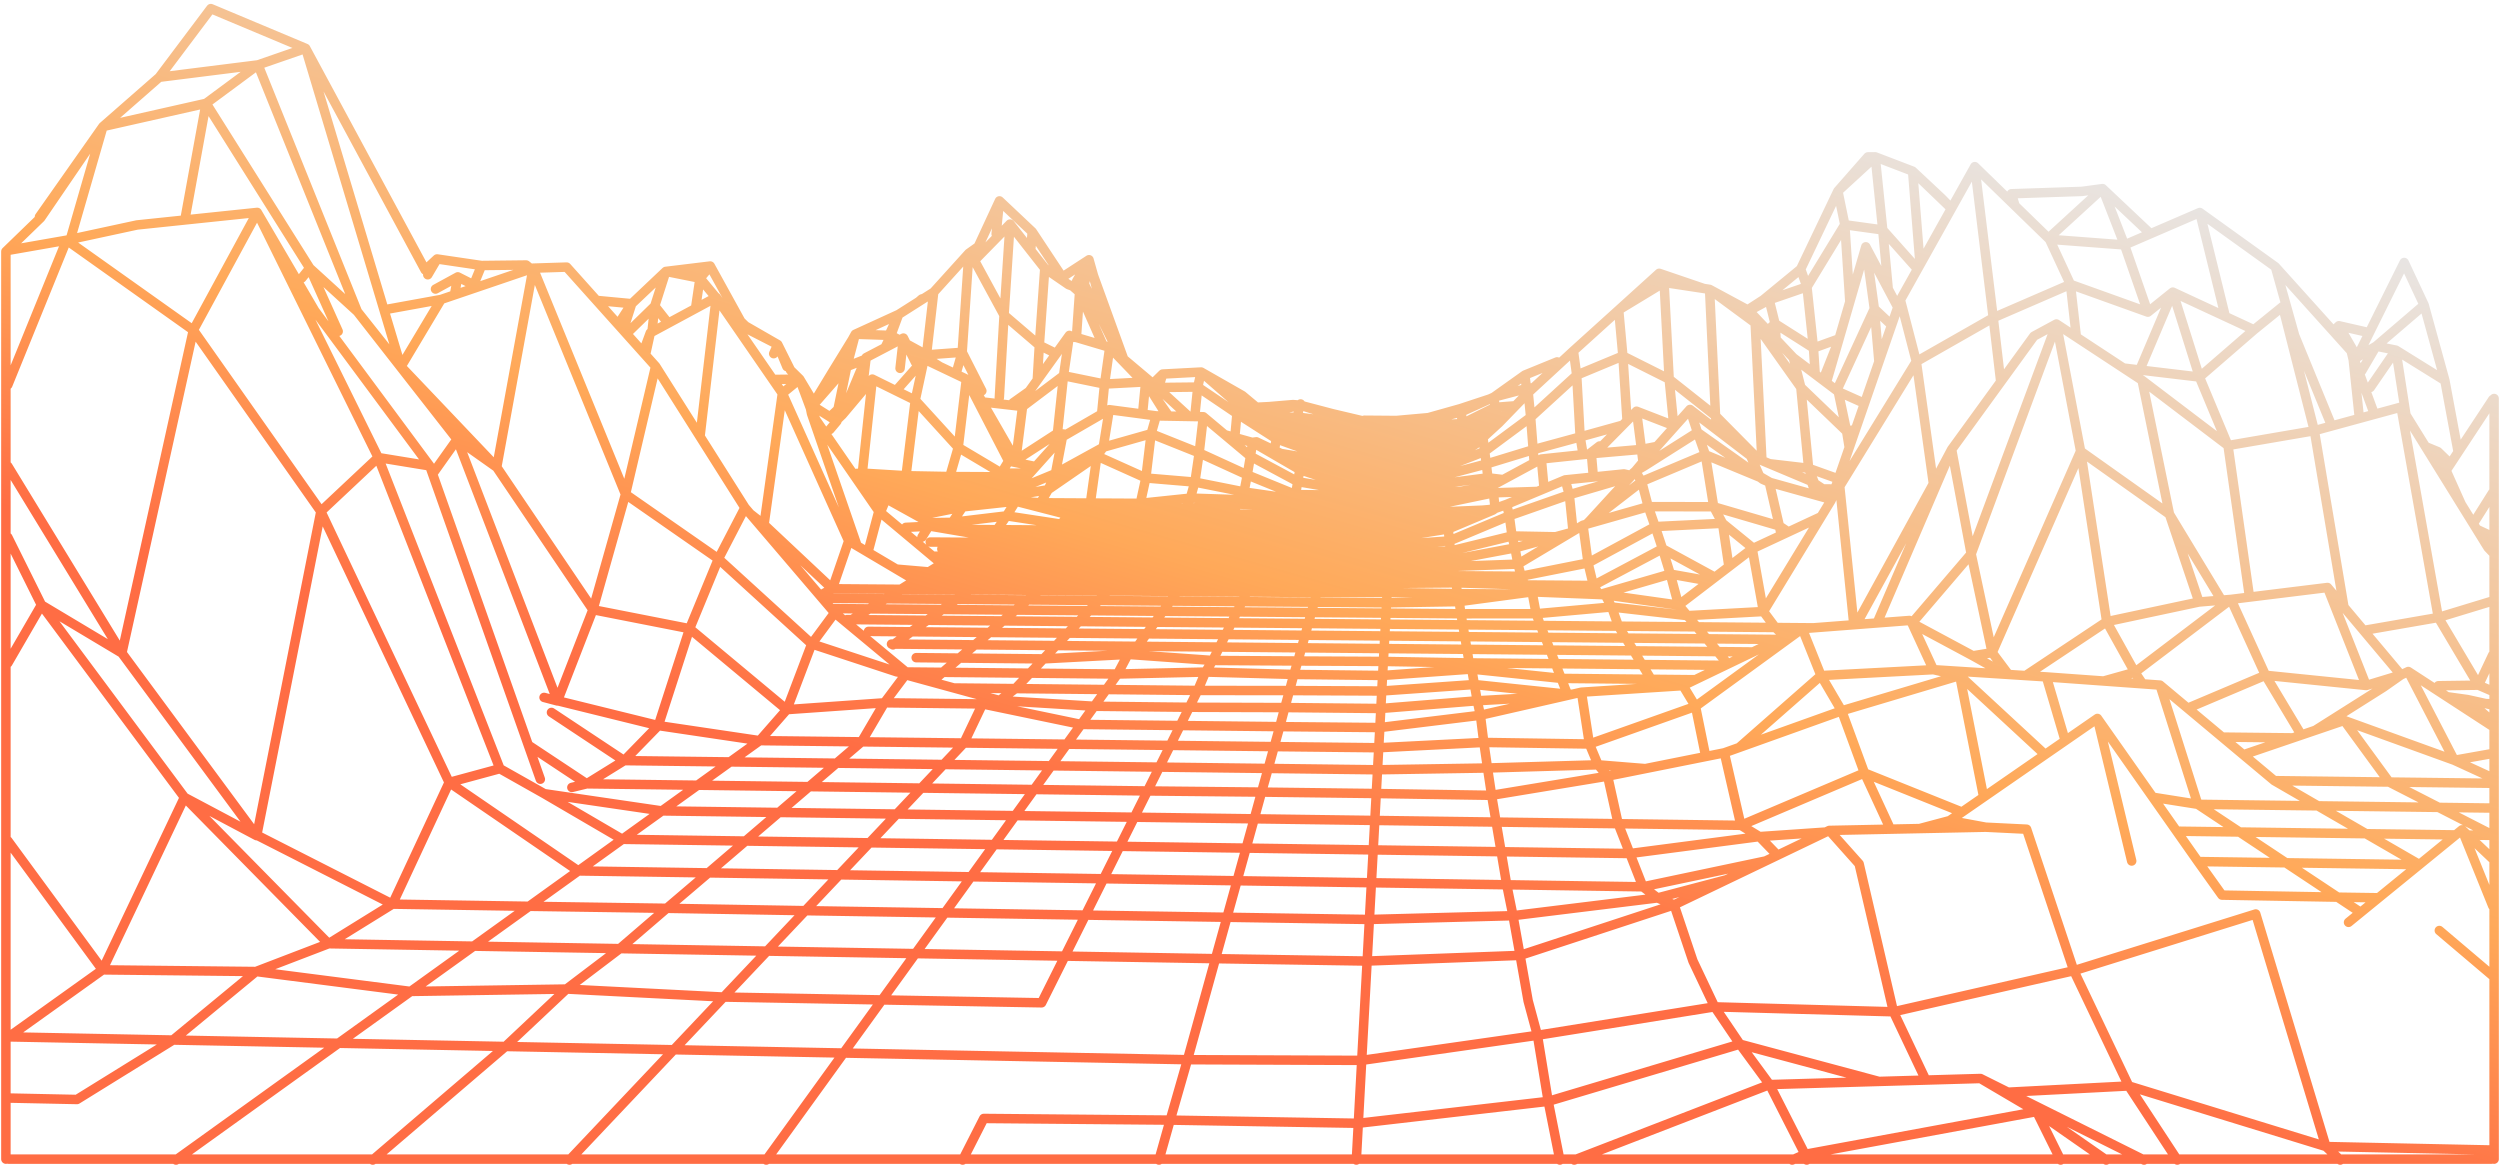 <svg width="264" height="123" viewBox="0 0 264 123" fill="none" xmlns="http://www.w3.org/2000/svg">
<path d="M27.131 88.128L33.882 54.001L39.938 48.313M39.938 48.313L45.386 49.205M39.938 48.313L27.165 22.43L20.416 34.863L12.871 68.965L27.03 88.142L41.443 95.477L55.877 95.705L70.41 95.917M39.938 48.313L52.79 81.171L57.466 83.809L69.896 85.632L73.67 82.92M190.613 121.894L215.072 117.386L217.604 122.498M190.613 121.894L189.254 122.498M190.613 121.894L186.869 114.531M190.613 121.894L190.789 122.498M32.279 5.108L44.901 28.511L46.154 27.346M245.619 121.075L238.208 96.517L218.994 102.508L199.948 106.844L181.068 106.323L162.352 109.328M0.824 115.952L8.131 116.105L18.265 109.829M18.265 109.829L27.032 102.593M18.265 109.829L0.93 109.494M18.265 109.829L125.402 111.904M125.402 111.904L143.797 111.976M125.402 111.904L123.571 118.285L122.384 122.498M125.402 111.904L132.447 86.466M143.797 111.976L162.352 109.328M143.797 111.976L143.229 122.498M143.797 111.976L145.181 86.639M162.352 109.328L161.373 105.701L160.521 100.89L159.772 96.698L159.111 93.432L157.991 86.811M162.352 109.328L163.491 116.303L164.722 122.498M227.333 84.183L221.487 75.867L225.106 90.922M227.333 84.183L232.084 84.936L244.765 85.097M227.333 84.183L232.109 90.979L234.641 94.523L246.858 94.741L251.185 94.805M251.185 94.805L255.475 91.309L255.489 91.296M251.185 94.805L248.005 97.399M193.34 52.871L193.353 52.833L193.398 52.748M193.34 52.871L193.398 52.748M193.34 52.871L186.215 64.577L178.185 65.012M193.398 52.748L193.584 52.349M193.584 52.349L193.61 52.088M193.584 52.349L193.814 52.09L194.275 51.334M193.61 52.088L193.766 51.638M193.61 52.088L193.255 52.086M193.766 51.638L194.134 50.574M193.766 51.638L192.541 51.631M194.134 50.574L190.991 49.45M194.134 50.574L195.281 47.26M195.281 47.26L195.003 45.548M195.281 47.26L195.941 45.351M195.941 45.351L196.894 42.598M195.941 45.351L195.003 45.548M196.894 42.598L198.415 38.2M196.894 42.598L194.119 41.358M198.415 38.2L197.931 32.611L199.755 34.327M198.415 38.2L199.755 34.327M199.755 34.327L200.408 32.441M200.408 32.441L200.676 31.668M200.408 32.441L199.398 30.534M253.546 42.989L254.068 43.829M253.546 42.989L250.742 43.752M253.546 42.989L257.486 65.206M257.486 65.206L261.731 72.355M257.486 65.206L249.592 66.576M257.486 65.206L263.232 63.457M261.731 72.355L263.232 73.006M261.731 72.355L257.488 72.415M261.731 72.355L263.232 69.169M263.234 121.443L245.621 121.075M245.621 121.075L247.13 122.498M245.621 121.075L224.796 114.676L212.037 115.336L209.136 113.89L198.415 114.199M176.786 95.553L160.522 100.889L144.38 101.488L128.359 101.235L112.458 100.967M176.786 95.553L175.038 94.82M176.786 95.553L182.31 92.903M112.458 100.967L109.994 105.895L93.139 105.591M112.458 100.967L114.623 96.635M112.458 100.967L96.674 100.701M93.139 105.591L96.674 100.701M93.139 105.591L76.416 105.29M93.139 105.591L80.917 122.498M198.224 65.784L206.092 47.465M206.092 47.465L211.278 40.324M206.092 47.465L208.155 58.492L210.37 68.919M254.068 43.829L256.993 48.551M254.068 43.829L253.005 36.973M256.993 48.551L258.234 49.615L258.306 49.678M256.993 48.551L259.911 53.261M259.911 53.261L258.306 49.678M259.911 53.261L261.175 55.299M261.175 55.299L261.542 55.891L262.475 57.399L262.74 57.825L263.22 58.326L263.232 58.339M261.175 55.299L263.232 52.031M196.016 65.952L204.168 51.089M204.168 51.089L202.366 38.183L200.677 31.667L202.495 28.414M204.168 51.089L206.093 47.465M202.495 28.414L198.817 24.283M202.495 28.414L205.998 22.143M205.998 22.143L206.054 22.045L206.083 21.992L208.538 17.596M205.998 22.143L205.919 21.847M229.857 87.772L236.492 87.861M236.492 87.861L241.388 91.11M236.492 87.861L232.086 84.936L228.099 72.347M236.492 87.861L259.33 88.166M241.388 91.11L255.476 91.309M241.388 91.11L232.11 90.979M241.388 91.11L249.289 96.353M0.824 40.644L7.035 25.361M7.035 25.361L20.414 34.863L33.88 54.001L47.433 82.624M7.035 25.361L14.468 23.757L19.517 23.229M7.035 25.361L0.824 26.449M19.517 23.229L27.163 22.43L33.236 32.813L45.384 49.205L55.788 78.683M19.517 23.229L21.762 10.908M55.788 78.683L61.957 82.771L65.911 80.323L69.519 76.622M55.788 78.683L57.059 82.285M69.519 76.622L80.221 78.212L90.978 78.337L93.394 74.216L95.615 71.252L100.721 72.649M69.519 76.622L58.859 73.991L48.277 46.39M100.721 72.649L105.561 73.973M100.721 72.649L107.226 72.715M105.561 73.973L115.553 74.582L116.831 72.814M105.561 73.973L103.755 74.337L101.79 78.462L97.289 83.221M105.561 73.973L107.226 72.715M116.831 72.814L118.014 71.178L119.11 69.104L120.13 68.25M116.831 72.814L126.481 72.912M116.831 72.814L107.226 72.715M120.13 68.25L128.772 68.329M120.13 68.25L111.524 68.171M120.13 68.25L122.802 64.554M122.802 64.554L115.007 64.489M122.802 64.554L130.628 64.618M122.802 64.554L124.319 62.456M124.319 62.456L125.011 61.498M124.319 62.456L116.983 62.399M124.319 62.456L131.679 62.513M125.011 61.498L117.886 61.444L116.983 62.399M125.011 61.498L132.16 61.552M125.011 61.498L126.868 58.93M126.868 58.93L133.448 58.976M126.868 58.93L128.926 56.082M126.868 58.93L113.768 58.839M128.926 56.082L130.228 54.282M128.926 56.082L117.077 56.008M128.926 56.082L140.842 56.157M130.228 54.282L130.624 53.23L131.002 52.768L131.365 51.945L131.713 50.15M130.228 54.282L135.779 54.314L136.054 53.431M130.228 54.282L124.693 54.249M131.713 50.15L132.047 48.179L132.275 46.707L132.676 46.655M131.713 50.15L136.808 52.227M131.713 50.15L126.63 47.826L121.56 45.799M132.676 46.655L132.368 46.755M132.676 46.655L135.251 47.882M135.251 47.882L138.685 48.463L142.864 48.841L147.202 49.227L151.107 49.075L151.675 49.028M135.251 47.882L137.476 48.941M137.476 48.941L137.262 49.599L137.041 50.863M137.476 48.941L140.525 50.082L142.343 50.563L147.107 50.801M147.107 50.801L148.623 50.28L151.804 49.495M147.107 50.801L147.129 50.421M147.107 50.801L147.06 51.756L147.035 52.297M151.804 49.495L151.869 49.492L151.939 49.625L152.012 50.307L152.166 51.937M151.804 49.495L151.904 49.558L155.723 48.089L156.782 47.66M151.804 49.495L149.593 49.785L147.161 49.946L142.667 49.568L138.926 49.366M152.166 51.937L152.248 52.23L152.334 53.163L152.423 53.859L152.517 54.224L152.614 54.762L152.77 55.099L152.937 55.856L153.055 57.116L153.18 58.186M152.166 51.937L154.19 51.893L157.501 51.317L162.766 48.472M152.166 51.937L147.035 52.297M153.18 58.186L153.311 59.114M153.18 58.186L146.712 58.293M153.18 58.186L159.668 56.596L164.271 56.684M153.311 59.114L153.45 59.815L153.596 60.799L153.751 61.548M153.311 59.114L146.67 59.067M153.311 59.114L159.974 57.863L164.271 56.684M153.751 61.548L153.915 62.686M153.751 61.548L146.53 61.609M153.751 61.548L160.996 61.77L168.266 61.825M153.915 62.686L154.089 63.532L154.274 64.814M153.915 62.686L146.477 62.569M153.915 62.686L160.064 62.733L161.784 62.504M154.274 64.814L146.363 64.748M154.274 64.814L162.216 64.811M154.274 64.814L154.909 68.568M154.909 68.568L155.151 70.003L155.412 70.655M154.909 68.568L163.693 68.649M154.909 68.568L146.161 68.488M155.412 70.655L164.864 71.639L165.52 73.311M155.412 70.655L155.694 72.284M165.52 73.311L165.828 73.362L166.029 73.316M165.52 73.311L166.029 73.316M165.52 73.311L155.694 72.284M166.029 73.316L166.999 73.095L174.885 72.588M174.885 72.588L177.724 72.405M174.885 72.588L174.36 71.732M177.724 72.405L179.047 74.594L180.125 79.889M177.724 72.405L182.468 70.123M182.468 70.123L185.124 68.845M182.468 70.123L181.368 68.81M185.124 68.845L181.368 68.81M185.124 68.845L188.492 67.224L190.315 66.389L195.767 65.972M195.767 65.972L194.275 51.334M195.767 65.972L201.641 65.522L201.901 65.803L204.166 70.717M204.166 70.717L206.942 71.341L215.963 79.686M204.166 70.717L192.298 71.341L183.658 78.935M204.166 70.717L211.838 71.208L212.096 71.225M186.46 90.913L173.492 93.646M186.46 90.913L182.31 92.903M186.46 90.913L187.701 90.318M173.492 93.646L172.115 90.133M173.492 93.646L175.038 94.82M173.492 93.646L116.542 92.796M116.542 92.796L102.538 92.588L99.783 96.4M116.542 92.796L114.623 96.635M116.542 92.796L118.253 89.373M99.783 96.4L96.674 100.701M99.783 96.4L85.046 96.167L70.41 95.917M99.783 96.4L114.623 96.635M96.674 100.701L81.007 100.437L76.416 105.29M76.416 105.29L59.826 104.443M76.416 105.29L60.14 122.498M59.826 104.443L53.376 110.509L39.364 122.498M59.826 104.443L65.455 100.175L70.41 95.917M59.826 104.443L43.366 104.695L18.587 122.498M229.924 122.498L224.795 114.677L218.995 102.509L214.011 87.564L209.685 87.352M211.278 40.324L210.484 33.559M211.278 40.324L214.78 35.5L217.158 34.213M210.484 33.559L208.537 17.596L212.132 21.091M210.484 33.559L202.364 38.184L194.275 51.334M210.484 33.559L218.635 30.028L226.815 32.963M192.862 40.407L197.028 26.063M226.201 40.156L229.096 54.307L234.588 63.377M234.588 63.377L235.588 63.296M234.588 63.377L232.217 63.571L222.467 65.649L213.914 71.341M186.059 48.633L185.343 34.102M186.059 48.633L186.857 48.968M186.059 48.633L184.859 48.128M185.343 34.102L184.675 32.833L184.644 32.773M185.343 34.102L190.167 40.901M185.343 34.102L181.362 31.169M184.644 32.773L184.691 32.824M184.644 32.773L184.551 32.728L181.362 31.169M241.055 32.37L242.315 35.441M241.055 32.37L244.395 45.483L247.522 64.108M241.055 32.37L238.025 34.826L232.262 39.819M242.315 35.441L246.231 44.983M242.315 35.441L240.278 28.174M217.158 34.213L219.714 47.652M217.158 34.213L208.156 58.492L201.981 65.711M217.158 34.213L226.2 40.156L235.276 47.049L244.394 45.483L250.742 43.752M219.714 47.652L222.466 65.649L225.437 70.995L226.257 72.214M219.714 47.652L229.095 54.306L232.215 63.57M219.714 47.652L210.37 68.919M226.257 72.214L228.097 72.347L234.663 77.837M226.257 72.214L216.099 71.481L212.096 71.225M247.522 64.108L245.786 62.039M247.522 64.108L253.472 71.193M207.186 85.755L196.886 81.621L183.843 87.156L157.991 86.811M157.991 86.811L145.181 86.639M157.991 86.811L157.515 83.987M145.181 86.639L132.447 86.466M145.181 86.639L145.333 83.796M132.447 86.466L133.221 83.646M132.447 86.466L107.204 86.131M107.204 86.131L94.695 85.964M107.204 86.131L109.198 83.373M107.204 86.131L102.536 92.588L88.625 92.381M94.695 85.964L82.258 85.797M94.695 85.964L97.289 83.221M94.695 85.964L88.625 92.381M82.258 85.797L69.895 85.632L65.719 88.632M82.258 85.797L78.731 88.815L65.719 88.632M82.258 85.797L85.446 83.07L97.289 83.221M65.719 88.632L61.074 91.97M65.719 88.632L57.464 83.809L52.788 81.171L47.433 82.624M61.074 91.97L50.016 99.915M61.074 91.97L47.433 82.624M61.074 91.97L88.625 92.381M50.016 99.915L43.364 104.695L27.032 102.593M50.016 99.915L34.692 99.657M50.016 99.915L81.005 100.437L88.625 92.381M27.032 102.593L10.827 102.418M27.032 102.593L34.692 99.657M0.93 109.494L0.824 109.552M0.93 109.494L0.824 109.491M0.93 109.494L10.827 102.418M232.262 39.819L235.277 47.049L237.551 63.054M232.262 39.819L225.959 39.068M232.262 39.819L229.449 30.846L225.959 39.068M42.044 37.713L40.549 32.719M40.549 32.719L32.281 5.108M40.549 32.719L46.58 31.623M32.281 5.108L22.266 0.909M32.281 5.108L27.25 6.85L16.815 8.163L10.871 13.367L4.169 22.894M209.474 84.174L206.944 71.341L194.48 75.063M209.474 84.174L205.894 86.65M209.474 84.174L218.087 78.219M21.763 10.908L27.249 6.85L37.737 32.903M21.763 10.908L10.87 13.367M21.763 10.908L32.714 28.32L37.737 32.903M10.87 13.367L4.293 23.001L0.623 26.557V122.403M10.87 13.367L7.484 25.082M235.588 63.296L237.551 63.054M235.588 63.296L225.438 70.995L222.143 71.917M174.36 71.732L164.866 71.639L164.258 70.089M174.36 71.732L179.028 71.778M174.36 71.732L173.403 70.175M4.377 63.885L12.869 68.964L0.824 49.231M4.377 63.885L0.824 70.018M4.377 63.885L0.824 56.732M4.377 63.885L19.479 84.2M245.786 62.039L237.551 63.054M245.786 62.039L249.875 72.389M232.297 22.439L234.995 33.421M232.297 22.439L240.276 28.173L246.393 34.967M232.297 22.439L227.086 24.686M234.995 33.421L229.447 30.847L226.815 32.963M234.995 33.421L238.023 34.827L241.053 32.37M259.173 80.286L263.233 79.564M259.173 80.286L263.233 82.152M259.173 80.286L247.546 76.079L244.504 77.115M259.173 80.286L254.319 70.911L253.541 71.276L249.872 72.389L239.239 71.306M78.668 53.611L75.864 59.013L72.825 66.389M78.668 53.611L73.923 46.105M78.668 53.611L80.568 55.836M72.825 66.389L69.52 76.622M72.825 66.389L62.615 64.383L52.455 49.344M72.825 66.389L83.086 74.939M239.239 71.306L231.015 74.787M239.239 71.306L235.587 63.296M239.239 71.306L243.024 77.619M58.236 75.233L65.912 80.322L77.096 80.458M77.096 80.458L88.34 80.594M77.096 80.458L73.67 82.92M77.096 80.458L80.223 78.212L83.086 74.939M88.34 80.594L90.979 78.337L112.658 78.588M88.34 80.594L85.447 83.07L73.67 82.92M88.34 80.594L111.009 80.87L112.658 78.588M112.658 78.588L114.167 76.5M112.658 78.588L134.56 78.842M114.167 76.5L103.757 74.337L93.396 74.215L83.086 74.939M114.167 76.5L115.555 74.582L125.594 74.688L135.681 74.719L145.816 74.817L156 74.001L165.315 73.48M114.167 76.5L135.144 76.733M135.144 76.733L145.711 76.83M135.144 76.733L134.56 78.842M135.144 76.733L135.68 74.719L136.174 72.924M145.711 76.83L156.329 75.531M145.711 76.83L145.333 83.796M145.711 76.83L145.912 72.971M156.329 75.531L165.315 73.48M156.329 75.531L155.998 74.001L155.694 72.284M156.329 75.531L156.689 78.401M165.315 73.48L165.83 73.362M58.89 73.97L62.613 64.383L66.055 52.192M66.055 52.192L69.232 38.685M66.055 52.192L75.863 59.013L85.716 67.997L94.693 70.948L95.641 71.105L96.092 71.312M66.055 52.192L56.294 28.317M222.415 122.498L215.074 117.386L209.137 113.89M27.108 88.247L19.481 84.2M225.959 39.068L224.231 38.862M181.101 60.963L175.564 57.945L168.269 61.824M16.814 8.163L22.265 0.909M193.958 41.236L194.119 41.358M193.958 41.236L197.932 32.611L197.026 26.063L199.398 30.534M193.958 41.236L192.504 40.139M201.97 18.072L202.759 27.938M201.97 18.072L205.032 20.938M201.97 18.072L204.919 20.903M201.97 18.072L198.023 16.561M169.508 62.808L177.258 63.903L180.576 61.365M180.576 61.365L176.385 60.62L168.927 62.785M180.576 61.365L182.572 59.837M79.212 54.248L80.682 55.401L87.892 62.173L95.128 62.229M95.128 62.229L93.509 63.232L86.836 63.178M95.128 62.229L116.983 62.399M95.128 62.229L98.094 60.392M116.983 62.399L115.007 64.489M131.679 62.513L139.066 62.57M131.679 62.513L132.16 61.552M131.679 62.513L130.628 64.618M139.066 62.57L146.477 62.569M139.066 62.57L138.783 63.594M139.066 62.57L139.333 61.606M146.477 62.569L146.422 63.656L146.363 64.748M146.477 62.569L146.53 61.609M161.784 62.504L168.856 62.782M161.784 62.504L162.216 64.811M168.856 62.782L168.266 61.825M168.856 62.782L168.925 62.786L169.506 62.809L170.186 64.096M114.997 27.428L115.472 29.114M114.997 27.428L114.506 30.03L114.001 30.862L113.668 35.637M114.997 27.428L115.748 30.242M115.472 29.114L115.748 30.242M115.472 29.114L118.663 37.926L121.825 40.588L121.939 40.681L122.195 40.92L125.533 43.979M182.572 59.837L185.036 57.953M182.572 59.837L181.898 55.261M185.036 57.953L185.146 57.902M185.036 57.953L186.216 64.576L187.476 66.265M185.146 57.902L188.102 56.523M185.146 57.902L181.898 55.261M188.102 56.523L188.844 56.176M188.102 56.523L187.901 55.541M188.844 56.176L187.901 55.541M188.844 56.176L192.314 54.558M234.663 77.837L242.139 77.919M234.663 77.837L236.895 79.705L242.139 77.919M242.139 77.919L243.024 77.619M181.29 45.4L181.23 45.355L178.461 43.238L179.252 45.654L180.086 48.02M181.29 45.4L184.859 48.128M181.29 45.4L181.161 43.915M184.859 48.128L185.868 50.413M186.857 48.968L190.991 49.45M186.857 48.968L191.276 50.826M191.276 50.826L191.801 52.302M191.276 50.826L193.533 52.314M182.31 92.903L175.038 94.82M175.038 94.82L159.774 96.697L144.617 97.096L114.623 96.635M243.024 77.619L244.502 77.115L251.687 72.574L253.54 71.276L254.317 70.911L263.232 76.713M263.234 95.661L259.988 87.63L263.234 90.701M216.315 25.157L221.785 20.148L222.035 19.918M192.821 87.862L185.794 88.345M192.821 87.862L187.701 90.318M192.821 87.862L193.173 87.693M185.794 88.345L172.115 90.133M185.794 88.345L183.845 87.156L182.089 79.496M185.794 88.345L187.701 90.318M172.115 90.133L170.88 86.983L169.767 81.963L168.76 80.763M172.115 90.133L118.253 89.373M118.253 89.373L78.732 88.815L74.806 92.174L70.41 95.917M118.253 89.373L122.435 81.008L145.472 81.288L157.084 81.1L168.76 80.763M247.547 76.079L252.295 82.584M252.295 82.584L263.234 82.716M252.295 82.584L240.163 82.436L236.897 79.705M252.295 82.584L257.522 85.26L263.234 85.333M106.029 33.27L106.659 23.664L108.842 26.446M106.029 33.27L105.53 41.987M106.029 33.27L102.897 27.503L102.31 26.748M106.029 33.27L109.753 36.459L111.544 37.343M257.593 98.262L263.233 103.045M185.868 50.413L186.158 50.627L186.832 50.916L186.985 50.959M185.868 50.413L186.826 50.891M185.868 50.413L180.086 48.02M176.886 44.998L176.75 44.945M176.75 44.945L172.816 43.423M176.75 44.945L176.264 40.042M172.816 43.423L173.337 47.454L173.501 48.785M172.816 43.423L168.414 47.884L168.045 47.916L167.177 48.007M167.177 48.007L162.766 48.472M167.177 48.007L166.864 46.139L166.501 39.616M162.766 48.472L163.056 51.606M147.035 52.297L141.915 52.282M147.035 52.297L147.009 52.794M141.915 52.282L136.808 52.227M141.915 52.282L141.782 52.762M141.915 52.282L142.045 51.71M136.808 52.227L136.568 52.694M136.808 52.227L137.041 50.863M121.56 45.799L116.501 47.233L115.836 48.153L115.142 53.122M121.56 45.799L122.098 43.917M121.56 45.799L121.001 50.474M115.142 53.122L120.417 53.151L121.001 50.474M115.142 53.122L109.883 53.092M115.142 53.122L113.662 54.185M113.662 54.185L112.871 54.378L112.044 55.348L106.296 54.472L105.292 55.934M113.662 54.185L112.088 54.176M113.662 54.185L124.693 54.249M105.292 55.934L100.221 55.902M105.292 55.934L98.094 60.392M105.292 55.934L117.077 56.008M98.094 60.392L94.647 60.095M98.094 60.392L104.954 60.442L107.248 58.794L113.768 58.839M203.368 114.056L199.949 106.844L196.323 91.223L193.173 87.693M193.173 87.693L202.714 87.496M42.581 38.315L46.58 31.623M46.58 31.623L47.984 31.145M47.984 31.145L48.345 29.236M47.984 31.145L56.075 28.393M56.075 28.393L56.296 28.318M56.075 28.393L55.561 27.984L50.852 28.039L46.154 27.346M56.296 28.318L59.841 28.206L65.277 34.271M56.296 28.318L52.455 49.344M65.277 34.271L65.814 34.87M65.277 34.271L66.71 32.069M65.814 34.87L66.149 35.244M65.814 34.87L66.71 32.069M66.149 35.244L69.14 32.327M66.149 35.244L67.913 37.212M67.913 37.212L68.161 37.488M67.913 37.212L68.672 35.153M68.161 37.488L69.234 38.685L73.923 46.105M68.161 37.488L68.673 35.153L70.564 34.133M73.923 46.105L75.628 31.445L75.634 31.399M80.568 55.836L80.684 55.401L82.618 41.531M80.568 55.836L86.587 62.885M86.587 62.885L87.894 62.173L89.625 57.12M86.587 62.885L88.145 64.71M88.145 64.71L85.718 67.997L83.086 74.939M88.145 64.71L95.667 70.959L99.559 70.997M99.559 70.997L101.317 69.493M99.559 70.997L98.793 71.653M99.559 70.997L118.015 71.178L127.303 70.968L136.632 71.221M101.317 69.493L110.196 69.577L119.111 69.104L128.065 69.746L137.056 69.801M101.317 69.493L96.75 69.449M101.317 69.493L104.478 66.789M104.478 66.789L105.904 65.568M104.478 66.789L96.224 66.715M104.478 66.789L137.817 67.082M105.904 65.568L97.915 65.5M105.904 65.568L107.239 64.425M105.904 65.568L138.161 65.844M138.161 65.844L137.817 67.082M138.161 65.844L138.481 64.683M138.161 65.844L162.677 66.053M162.677 66.053L170.911 66.124M162.677 66.053L162.216 64.811M162.677 66.053L163.168 67.306M170.911 66.124L170.186 64.096M170.911 66.124L171.685 67.382M170.911 66.124L187.476 66.265M187.476 66.265L191.492 66.299M187.476 66.265L188.493 67.224M155.694 72.284L145.912 72.971M145.912 72.971L136.174 72.924M145.912 72.971L146.001 71.33L146.161 68.488M136.174 72.924L126.481 72.912M136.174 72.924L136.632 71.221M126.481 72.912L127.302 70.969L128.063 69.746L128.772 68.329M126.481 72.912L122.433 81.008L111.008 80.87L109.198 83.373M107.226 72.715L111.524 68.171M195.342 31.861L194.812 23.73M194.812 23.73L194.082 20.178M194.812 23.73L198.817 24.283M194.812 23.73L190.815 30.29M194.082 20.178L197.253 16.568M194.082 20.178L196.705 17.77M194.082 20.178L190.148 28.423M97.587 37.914L96.649 42.266L95.676 50.235M97.587 37.914L94.619 41.265M97.587 37.914L100.942 39.512M95.676 50.235L100.302 50.322M95.676 50.235L91.06 49.957M102.798 27.604L102.31 26.748M102.31 26.748L98.599 30.852M88.375 44.479L87.636 45.358M255.988 32.213L250.919 36.555M255.988 32.213L258.18 40.186M255.988 32.213L253.882 27.718L248.916 37.724L248.719 37.902M250.919 36.555L249.382 39.18M250.919 36.555L253.005 36.973M250.919 36.555L248.913 37.724L248.216 36.52L247.847 35.884L246.987 34.398M199.398 30.534L198.817 24.283M35.712 34.991L32.712 28.319L31.876 29.355M249.154 44.186L248.499 37.968L248.284 37.067M216.101 71.481L218.087 78.219M218.087 78.219L221.489 75.867M253.005 36.973L258.179 40.186L259.584 47.736M253.005 36.973L250.291 40.922M90.321 35.294L90.009 35.859M90.321 35.294L94.893 33.203L97.032 31.845M90.321 35.294L89.419 38.717M90.321 35.294L93.879 35.412M90.009 35.859L88.348 39.142L87.355 41.077M90.009 35.859L87.879 39.327L85.939 42.53L84.444 40.035L81.611 40.071M87.355 41.077L89.419 38.717M87.355 41.077L85.998 42.628M171.813 44.368L171.377 37.592L170.934 32.732M170.934 32.732L173.589 31.123M170.934 32.732L175.209 28.86M170.934 32.732L166.152 37.056M179.915 30.463L175.727 29.827M179.915 30.463L180.53 30.557M179.915 30.463L175.209 28.86M175.727 29.827L173.589 31.123M175.727 29.827L176.264 40.042M175.727 29.827L175.209 28.86M173.589 31.123L175.21 28.86M226.815 32.963L224.349 25.867M224.349 25.867L222.033 19.918M224.349 25.867L227.086 24.686M224.349 25.867L216.43 25.271L212.791 21.733M222.033 19.918L227.086 24.686M222.033 19.918L219.854 20.212L212.409 20.461M95.402 35.699L94.987 35.916M95.402 35.699L95.046 38.897M95.402 35.699L95.708 36.31M94.987 35.916L93.464 36.713M94.987 35.916L94.076 35.418M93.464 36.713L91.462 37.761L91.389 37.936L89.019 43.619M93.464 36.713L94.076 35.418M98.599 30.852L97.858 37.293M98.599 30.852L97.573 31.502M199.457 87.178L196.888 81.621L194.48 75.063M194.48 75.063L192.3 71.341L190.317 66.389L179.049 74.594L167.84 78.568L156.689 78.401M194.48 75.063L183.658 78.935M116.486 36.474L114.003 30.862L113.269 30.22M116.486 36.474L117.186 36.682M116.486 36.474L113.669 35.638L112.828 35.557L111.544 37.343M113.269 30.22L112.841 30.064L110.329 28.338M113.269 30.22L113.497 30.05L114.508 30.029L118.136 37.312L118.377 37.683M117.077 56.008L117.808 55.383M117.077 56.008L116.311 56.664M140.842 56.157L146.825 56.109M140.842 56.157L140.659 56.82M140.842 56.157L141.018 55.526L141.185 54.923M146.825 56.109L146.789 56.848L146.712 58.293M146.825 56.109L146.859 55.551L146.892 54.957L146.953 53.828L146.981 53.281L147.009 52.794M146.825 56.109L152.672 55.116M240.161 82.436L244.765 85.097M244.765 85.097L257.521 85.26L263.233 88.185M244.765 85.097L255.489 91.296M255.489 91.296L259.986 87.63M156.689 78.401L157.082 81.1L157.515 83.987M156.689 78.401L145.596 78.961L134.56 78.842M157.515 83.987L145.333 83.796M157.515 83.987L169.765 81.963L180.125 79.889M167.002 73.095L167.841 78.568L168.76 80.763M168.76 80.763L173.746 81.166M198.817 24.283L198.023 16.561M198.023 16.561L197.253 16.568M198.023 16.561L196.705 17.77M156.557 53.871L152.471 54.042L146.954 53.828L141.497 53.797M141.497 53.797L136.054 53.431M141.497 53.797L141.642 53.223L141.782 52.762M141.497 53.797L141.185 54.923M136.054 53.431L130.625 53.23L125.209 53.703M136.054 53.431L136.316 52.846L136.568 52.694M125.209 53.703L124.693 54.249M125.209 53.703L119.808 53.672M124.693 54.249L124.153 54.821M124.153 54.821L123.587 55.419L117.808 55.383M124.153 54.821L118.506 54.787M124.153 54.821L135.493 54.888M117.808 55.383L118.506 54.787M117.808 55.383L112.045 55.348L110.268 56.625M116.311 56.664L115.506 57.353L109.312 57.312M116.311 56.664L110.268 56.625M116.311 56.664L122.373 56.703M109.312 57.312L110.268 56.625M109.312 57.312L108.307 58.034M109.312 57.312L98.232 57.239M154.191 51.893L152.249 52.23L147.009 52.794M147.009 52.794L141.782 52.762M141.782 52.762L136.568 52.694M136.568 52.694L131.366 51.944L126.177 50.909L121.001 50.474M121.001 50.474L115.837 48.153L110.686 51.707M110.686 51.707L109.883 53.092M110.686 51.707L111.456 50.007M110.686 51.707L105.547 52.567M109.883 53.092L109.451 53.359M109.883 53.092L104.635 52.724M104.635 52.724L99.401 53.033L94.552 53.006M104.635 52.724L103.786 53.302M104.635 52.724L105.547 52.567M201.642 65.522L201.902 65.803L208.332 69.252L211.839 71.209M91.624 52.012L96.387 52.037M96.387 52.037L101.398 52.064M96.387 52.037L94.343 52.932M96.387 52.037L98.422 51.146M101.398 52.064L106.421 52.091M101.398 52.064L102.338 51.609M101.398 52.064L100.421 52.539M106.421 52.091L107.182 51.721M106.421 52.091L105.547 52.567M107.182 51.721L108.577 51.199L111.456 50.007M107.182 51.721L108.75 49.97L108.757 49.962L112.195 46.122M111.456 50.007L112.195 46.122M111.456 50.007L116.502 47.233L117.141 43.261M117.141 43.261L116.328 43.732M117.141 43.261L122.099 43.917L123.247 43.938M70.311 28.662L75.002 28.092M106.657 23.664L102.994 27.402M91.37 37.944L89.419 38.717M89.419 38.717L88.489 43.228M182.186 70.259L173.403 70.175M173.403 70.175L164.258 70.089M173.403 70.175L172.513 68.729M164.258 70.089L155.152 70.002L146.085 69.847L137.056 69.801M164.258 70.089L163.693 68.649M137.056 69.801L136.632 71.221M137.056 69.801L137.449 68.409M187.869 67.525L171.685 67.382M171.685 67.382L163.168 67.306M171.685 67.382L172.513 68.729M163.168 67.306L163.693 68.649M163.168 67.306L137.817 67.082M137.817 67.082L137.449 68.409M96.224 66.715L91.714 66.675M96.224 66.715L97.915 65.5M96.224 66.715L94.414 68.015M105.542 21.214L103.304 26.043M105.542 21.214L105.195 24.702M105.542 21.214L109.001 24.477M147.211 49.049L151.585 48.572M147.211 49.049L147.191 49.405L147.172 49.774L147.151 50.117L147.129 50.421M147.211 49.049L147.229 48.679L147.247 48.368L147.265 48.04L147.281 47.743L147.297 47.44L147.313 47.152L147.343 46.598L147.357 46.334M151.585 48.572L151.626 48.393L153.341 48.133M151.585 48.572L151.675 49.028M151.585 48.572L151.5 48.392L147.239 48.524L142.912 48.663M180.53 30.557L184.555 32.726L186.222 31.65M180.53 30.557L181.362 31.169M180.53 30.557L181.161 43.915M219.266 35.598L218.636 30.027L216.431 25.271M147.232 48.678L151.588 48.572L152.787 48.487M209.685 87.352L202.714 87.496M209.685 87.352L205.894 86.65M202.714 87.496L205.894 86.65M180.125 79.889L182.087 79.496L183.658 78.935M151.803 49.486L151.793 49.305L151.675 49.028M151.675 49.028L152.262 48.822M142.912 48.663L142.817 49.019L142.719 49.384L142.617 49.753L142.511 50.084L142.401 50.386L142.287 50.741L142.168 51.217M142.912 48.663L143.004 48.354M197.253 16.568L196.705 17.77M143.004 48.354L147.257 48.204L151.42 47.916L153.907 47.771L154.533 47.447M143.004 48.354L143.178 47.725L143.261 47.4L143.341 47.136L143.419 46.855M190.991 49.45L190.167 40.901M190.991 49.45L191.618 51.044M87.763 64.264L107.239 64.425M107.239 64.425L115.007 64.489M107.239 64.425L108.494 63.352M115.007 64.489L111.524 68.171M130.628 64.618L138.481 64.683M130.628 64.618L128.772 68.329M138.481 64.683L146.363 64.748M138.481 64.683L138.783 63.594M146.363 64.748L146.161 68.488M162.216 64.811L170.186 64.096M170.186 64.096L178.185 65.012M176.264 40.042L171.376 37.591L166.501 39.616M176.264 40.042L181.161 43.915M75.634 31.399L75.604 31.415L70.564 34.133M75.634 31.399L82.618 41.531M82.618 41.531L84.445 40.035M82.618 41.531L89.625 57.12M89.625 57.12L96.656 61.284L103.71 61.338M103.71 61.338L110.787 61.391M103.71 61.338L104.955 60.442L111.836 60.493M103.71 61.338L100.989 63.291M110.787 61.391L117.888 61.445L118.74 60.543M110.787 61.391L111.836 60.493M110.787 61.391L108.494 63.352M118.74 60.543L119.546 59.691L146.627 59.884L153.452 59.814L160.297 59.569M118.74 60.543L111.836 60.493M118.74 60.543L160.638 60.851M160.638 60.851L167.701 59.446L174.788 55.607L181.898 55.261M160.638 60.851L160.297 59.569M160.638 60.851L161.311 62.567M181.898 55.261L180.967 53.512M90.828 50.683L99.38 50.726M99.38 50.726L104.105 50.75M99.38 50.726L98.422 51.146M99.38 50.726L100.302 50.322M104.105 50.75L104.94 50.345M104.105 50.75L103.238 51.171M104.105 50.75L107.7 50.769M104.94 50.345L108.45 49.993M104.94 50.345L105.743 49.956L106.518 48.689M104.94 50.345L100.302 50.322M206.081 21.993L205.919 21.847M205.919 21.847L205.032 20.938M205.032 20.938L204.919 20.903M147.357 46.334L151.155 46.348M147.357 46.334L147.371 46.078L147.41 45.352L147.422 45.079L147.434 44.887L147.446 44.634L147.457 44.404M185.666 48.468L181.161 43.915M166.501 39.616L166.152 37.056M166.501 39.616L161.636 44.064L156.782 47.66M156.782 47.66L156.62 46.371L156.454 46.139L156.461 46.114M156.782 47.66L156.952 49.001M45.752 49.946L48.279 46.39M48.279 46.39L52.455 49.344M48.279 46.39L37.737 32.903M69.14 32.327L70.31 28.661M69.14 32.327L68.848 35.058M70.31 28.661L66.71 32.069M70.31 28.661L73.917 29.382M180.967 53.512L180.086 48.02M180.967 53.512L174.055 53.502L167.527 55.359M180.967 53.512L187.901 55.541M180.086 48.02L173.361 50.851L167.896 55.073M119.808 53.672L119.172 54.217L118.506 54.787M119.808 53.672L120.418 53.151L125.705 52.597M119.808 53.672L110.787 53.621M140.157 45.56L143.742 45.692L147.393 45.709L154.621 45.498L155.966 45.224M140.157 45.56L140.273 45.112M140.157 45.56L139.653 46.567M155.966 45.224L154.714 45.736L151.092 45.968M155.966 45.224L158.309 44.518L158.572 44.358M192.504 40.139L194.123 36.053M192.504 40.139L191.683 39.52M143.84 45.291L147.412 45.352L154.575 45.379M60.389 83.153L61.959 82.771L73.67 82.92M133.221 83.646L133.921 81.148L134.56 78.842M133.221 83.646L121.175 83.525L109.198 83.373M133.221 83.646L145.333 83.796M136.632 71.221L146.002 71.33L155.413 70.655M137.449 68.409L146.161 68.488M137.449 68.409L128.772 68.329M138.783 63.594L146.423 63.656L154.091 63.532L160.065 62.734M138.783 63.594L108.494 63.352M139.333 61.606L132.16 61.552M139.333 61.606L146.53 61.609M139.333 61.606L140.049 59.022M140.049 59.022L140.263 58.25M140.049 59.022L133.448 58.976M140.049 59.022L146.67 59.067M140.263 58.25L140.466 57.517M140.263 58.25L133.833 58.206L133.448 58.976M140.263 58.25L146.712 58.293M140.466 57.517L140.659 56.82M140.466 57.517L146.752 57.558L153.057 57.116L159.38 54.467M140.466 57.517L121.72 57.394M140.659 56.82L146.79 56.848L152.938 55.857L157.642 53.874L157.889 53.697L158.842 53.349L159.104 53.258L159.38 54.467M140.659 56.82L122.373 56.703M141.185 54.923L146.893 54.957L152.616 54.762L153.777 54.815M141.185 54.923L135.493 54.888M142.045 51.71L142.168 51.217M142.045 51.71L137.041 50.863M142.045 51.71L147.061 51.756L157.128 50.45M142.168 51.217L147.086 51.269L152.013 50.307L156.952 49.001M142.168 51.217L137.264 49.599L132.37 46.756L129.329 45.9M143.419 46.855L143.495 46.583L143.707 45.815L143.774 45.57L143.839 45.292L143.902 45.059M143.419 46.855L140.293 46.834L139.552 46.761M143.419 46.855L147.329 46.87M143.902 45.059L143.963 44.825M143.902 45.059L140.441 44.464M143.902 45.059L147.429 44.983M143.963 44.825L144.022 44.575L144.08 44.376L147.457 44.404M143.963 44.825L140.441 44.464M195.003 45.548L194.119 41.358M195.003 45.548L190.167 40.901M191.683 39.52L189.376 37.779M191.683 39.52L191.503 36.756M189.376 37.779L190.167 40.901M189.376 37.779L187.558 35.856M187.558 35.856L186.66 34.906M187.558 35.856L187.447 34.181M186.66 34.906L187.448 34.181M186.66 34.906L184.691 32.824M184.691 32.824L186.065 32.077M166.152 37.056L161.947 40.937M161.947 40.937L161.381 41.46M161.947 40.937L161.2 41.031M161.381 41.46L161.259 41.586M161.381 41.46L161.637 44.064L161.903 47.49M161.259 41.586L160.034 42.849M161.259 41.586L161.2 41.031M160.034 42.849L158.986 43.931M160.034 42.849L157.887 43.014M158.986 43.931L158.572 44.358M158.986 43.931L158.023 44.014M158.572 44.358L158.327 44.61M158.327 44.61L158.32 44.617L158.301 44.637L156.992 45.837L156.565 46.243L156.464 46.152M158.327 44.61L158.32 44.616M156.464 46.152L156.313 46.233L156.101 46.369L155.74 46.632M156.464 46.152L156.16 46.368L156.021 46.468L155.74 46.632M155.74 46.632L155.412 46.904L155.206 46.995M155.74 46.632L155.265 46.903L155.206 46.995M155.206 46.995L154.826 47.183M155.206 46.995L155.021 47.184L154.533 47.447M154.826 47.183L154.533 47.447M154.826 47.183L151.318 47.253L147.29 47.591L143.135 47.88L138.928 47.833L134.771 46.335L130.623 43.674M154.533 47.447L154.342 47.773L153.684 48.217L152.826 48.606L152.262 48.822M152.262 48.822L152.155 48.89L151.737 49.157M161.2 41.031L157.753 41.933L157.887 43.014M161.2 41.031L161.025 39.605M113.768 58.839L114.66 58.077L121.032 58.12L121.72 57.394M113.768 58.839L111.836 60.493M133.448 58.976L132.16 61.552M146.67 59.067L146.712 58.293M146.67 59.067L146.579 60.748L146.53 61.609M164.271 56.684L165.838 56.254L166.112 56.091M171.214 44.933L166.865 46.139L161.903 47.49M161.903 47.49L156.952 49.001M161.903 47.49L162.011 48.881M156.952 49.001L157.128 50.45M129.329 45.9L127.068 44.007M129.329 45.9L132.048 48.179L137.041 50.863M127.068 44.007L126.165 43.991M127.068 44.007L126.633 47.826L126.179 50.91L125.705 52.597M126.165 43.991L125.533 43.979M126.165 43.991L126.483 40.873M125.533 43.979L123.42 43.941M123.42 43.941L123.247 43.938M123.42 43.941L121.629 41.362M123.247 43.938L121.629 41.362M116.328 43.732L116.639 40.558M116.328 43.732L112.195 46.122M105.547 52.567L100.421 52.539M100.421 52.539L91.913 52.492M100.421 52.539L98.338 53.549M147.457 44.404L150.841 44.102M150.841 44.102L154.229 43.149M150.841 44.102L150.877 44.392L150.913 44.908M154.229 43.149L157.322 42.128M154.229 43.149L154.312 43.493L154.397 44.535L154.484 44.92L154.573 45.38L155.189 46.951M91.753 57.942L92.805 53.981M246.987 34.398L250.201 35.132M246.987 34.398L246.393 34.967M136.918 45.789L139.973 45.925L147.35 46.466L151.177 46.481L154.908 46.236L156.461 46.114M156.461 46.114L156.803 45.838M147.129 50.421L142.454 50.235L141.073 49.997M166.112 56.091L165.721 52.243M166.112 56.091L167.163 55.462M165.721 52.243L165.287 50.675M165.721 52.243L159.38 54.467M165.721 52.243L172.081 50.374L172.267 50.217L172.705 49.801M134.015 44.127L137.035 44.041M137.035 44.041L140.441 44.464M137.035 44.041L137.19 42.899L137.341 42.658M137.035 44.041L136.876 44.492M140.441 44.464L136.876 44.492M147.429 44.983L150.913 44.908M147.429 44.983L143.993 44.7L140.605 43.813M147.429 44.983L150.951 45.139M150.913 44.908L154.441 44.727M150.913 44.908L150.951 45.139M154.441 44.727L158.023 44.014M154.441 44.727L150.951 45.139M154.441 44.727L157.887 43.014M158.023 44.014L157.887 43.014M158.023 44.014L158.207 44.549L158.32 44.616M110.329 28.338L109.754 36.459L109.535 40.14M110.329 28.338L108.842 26.446M187.448 34.181L186.825 31.662L186.065 32.077M187.448 34.181L191.503 36.756M191.503 36.756L194.204 35.778M191.503 36.756L190.815 30.29M92.119 40.031L96.651 42.266L101.193 47.249L105.744 49.956L108.475 49.969M260.556 73.871L262.513 74.302M260.556 73.871L261.034 74.287L263.234 76.211M260.556 73.871L258.408 73.573M262.513 74.302L263.233 74.31M262.513 74.302L263.233 74.461M102.048 40.039L102.873 40.969L103.718 42.438M102.048 40.039L100.942 39.512M102.048 40.039L106.518 48.689M106.518 48.689L109.186 49.233M106.518 48.689L107.287 48.42L107.984 42.929M263.232 88.218L260.571 88.183M95.652 55.69L98.232 55.564L104.241 56.587L110.268 56.625M122.373 56.703L121.72 57.394M122.373 56.703L123.588 55.419L135.193 55.49L135.493 54.888M73.917 29.382L75.001 28.092L78.222 33.936L78.715 34.419L82.129 36.383M73.917 29.382L73.447 32.578M73.917 29.382L75.603 31.415M91.082 51.109L98.422 51.146M98.422 51.146L103.238 51.171M103.238 51.171L102.338 51.609M103.238 51.171L107.291 51.192M83.479 39.089L82.129 36.383M82.129 36.383L83.096 38.713M82.129 36.383L79.17 34.865M82.129 36.383L81.702 37.348M117.186 36.682L116.639 40.558M117.186 36.682L120.715 40.343L120.98 40.329L121.371 40.918L121.925 40.669L122.35 40.919L126.483 40.873M116.639 40.558L120.848 40.336L121.104 40.677L121.358 40.93L121.629 41.362M116.639 40.558L112.307 39.67L107.984 42.929M135.493 54.888L135.781 54.314L146.925 54.38L152.472 54.041L156.558 53.871L157.25 53.81M118.506 54.787L112.874 54.378L107.256 52.928M108.307 58.034L114.661 58.077L115.507 57.353L121.72 57.394M108.307 58.034L107.25 58.794L98.485 58.733M108.307 58.034L99.458 57.974M126.483 40.873L126.841 39.286L131.195 41.771L130.914 42.837L130.623 43.674M126.483 40.873L130.623 43.674M140.204 49.741L142.565 49.918L147.142 50.269L148.625 50.28L151.906 49.558L153.604 48.354M66.71 32.069L62.991 31.72M137.565 46.04L139.849 46.176L147.338 46.735L151.224 46.75L155.012 46.497L156.102 46.369M186.065 32.077L186.222 31.65M106.866 51.632L102.338 51.609M102.338 51.609L92.525 51.557M98.338 53.549L96.034 53.536M98.338 53.549L97.376 54.016M98.338 53.549L102.914 53.396M113.698 29.701L114.999 27.428L112.346 29.154L112.009 29.018M259.584 47.736L258.766 48.981M259.584 47.736L263.233 42.196M190.815 30.29L190.148 28.423M208.331 69.252L210.37 68.919M210.37 68.919L212.096 71.225M136.876 44.492L134.855 44.828M136.876 44.492L136.712 45.314M134.855 44.828L135.103 45.26M134.855 44.828L133.692 43.855M93.879 35.412L93.916 35.331L94.894 33.204L94.076 35.418M93.879 35.412L94.076 35.418M70.564 34.133L69.142 32.327M151.447 48.071L153.425 48.079M151.447 48.071L151.394 47.76L151.343 47.337L151.294 47.169L151.029 45.602L150.989 45.367L150.951 45.139M151.447 48.071L151.529 48.398L151.615 48.74M153.425 48.079L153.342 48.133L152.828 48.606L151.794 49.305L149.816 49.417L147.183 49.589L142.769 49.202L138.518 48.822M153.425 48.079L153.838 47.926L154.343 47.773L154.961 47.462L156.221 46.634L156.566 46.242L156.993 45.836L158.302 44.637M95.708 36.31L97.521 37.302M95.708 36.31L96.681 38.264M167.163 55.462L167.699 59.445L168.266 61.825M167.163 55.462L167.525 55.359L167.866 55.017L170.579 52.054L172.135 50.404L172.266 50.217L172.447 49.964L172.681 49.765L173.569 49.253L179.251 45.654L185.818 50.304L186.826 50.891M106.971 42.541L108.68 41.329M108.68 41.329L107.984 42.929M108.68 41.329L111.544 37.343M168.261 50.373L168.046 47.916M100.942 39.512L101.605 37.199L97.838 37.474L97.052 37.313M198.415 114.199L183.735 110.261L163.493 116.303L143.439 118.619L123.572 118.284L103.888 118.109L101.656 122.498M198.415 114.199L186.869 114.531M204.919 20.903L205.925 21.87L206.052 22.045M190.148 28.423L186.222 31.65M50.012 30.085L50.85 28.039M261.543 55.891L263.234 56.68M73.495 29.297L75 28.092M136.847 48.64L138.518 48.822M138.518 48.822L138.769 48.288L143.049 48.194L147.274 47.891L151.369 47.548L154.42 47.443M138.518 48.822L137.696 49.005M258.766 48.981L257.441 47.696M258.766 48.981L258.306 49.678M130.623 43.674L130.434 45.752M45.173 29.015L46.154 27.346M157.128 50.45L158.744 50.646M157.128 50.45L157.375 51.339L157.701 52.043L157.881 53.627M108.842 26.446L109.001 24.477M109.001 24.477L112.008 29.018M138.23 46.298L139.72 46.435L143.497 46.583M172.703 49.801L173.36 50.851L174.053 53.502L174.786 55.607L175.561 57.945L176.383 60.62L177.256 63.903L178.185 65.012M178.185 65.012L181.368 68.81M181.368 68.81L172.513 68.729M58.871 74.021L57.453 73.648M97.565 54.084L98.993 54.065M98.993 54.065L101.653 53.532M98.993 54.065L98.045 54.256M101.653 53.532L100.567 55.158M101.653 53.532L102.914 53.396M258.224 49.588L257.442 47.696L256.129 47.153M163.693 68.649L172.513 68.729M121.742 40.517L122.778 39.5M122.778 39.5L126.842 39.286L129.46 41.569M122.778 39.5L121.953 40.66M122.778 39.5L122.422 40.683M129.46 41.569L131.196 41.771L132.674 43.005M129.46 41.569L130.916 42.837L134.251 44.928L135.103 45.26M132.674 43.005L133.491 43.687L133.512 43.705M132.674 43.005L133.979 42.94M133.512 43.705L133.692 43.855M133.512 43.705L133.782 43.625M133.692 43.855L133.782 43.625M135.103 45.26L136.233 45.977L136.408 45.849M135.103 45.26L135.641 45.309L136.189 45.545L136.408 45.849M136.408 45.849L136.753 45.788L138.861 46.696M136.408 45.849L136.904 46.293L139.084 47.317M138.861 46.696L139.233 46.856M138.861 46.696L139.304 46.8L143.302 47.267L147.315 47.152M139.233 46.856L139.377 46.744L139.556 46.755L139.653 46.567M139.233 46.856L139.084 47.317M139.653 46.567L138.914 46.565M140.273 45.112L140.387 44.613L140.497 44.315L140.605 43.813M140.273 45.112L143.807 45.43L147.392 45.708L151.092 45.968M140.273 45.112L136.712 45.314M140.605 43.813L140.709 43.686M140.605 43.813L137.265 42.779M140.709 43.686L144.052 44.475L147.448 44.634L150.878 44.392L154.314 43.493L157.755 41.933L161.025 39.605M140.709 43.686L137.265 42.779M161.025 39.605L164.429 38.215M164.429 38.215L164.673 38.422M164.429 38.215L164.466 38.613M133.979 42.94L136.543 42.725L137.265 42.779M133.979 42.94L133.782 43.625M137.265 42.779L133.782 43.625M92.396 53.297L93.576 52.657M93.576 52.657L92.979 54.085M93.576 52.657L98.157 55.194L100.567 55.158M100.567 55.158L99.814 55.647M100.567 55.158L106.299 54.472L107.256 52.928M102.914 53.396L103.786 53.302M103.786 53.302L107.256 52.928M125.705 52.597L131.005 52.768L136.318 52.846L141.644 53.222L146.984 53.281L152.336 53.163L157.703 52.043L162.373 51.892M125.705 52.597L125.211 53.703M162.373 51.892L159.106 53.257L158.986 53.308L157.891 53.696L157.251 53.81L152.828 55.09L152.719 55.108L152.674 55.116L146.862 55.551L141.02 55.525L135.194 55.489L133.836 58.206L121.034 58.119L119.547 59.691L99.46 59.548L92.806 53.98L86.174 44.363L85.59 43.117L84.445 40.035M162.373 51.892L165.29 50.675L171.491 50.044L172.083 50.374L172.257 50.214L172.684 49.765L173.504 48.785L173.51 48.778L178.462 43.238M168.917 47.094L167.829 47.934L167.823 47.939M158.32 44.616L156.803 45.838M156.803 45.838L154.81 45.982L151.092 45.968M263.234 56.865L262.061 56.725M91.349 51.551L92.525 51.557M92.525 51.557L91.579 51.934M92.525 51.557L94.667 50.702L95.678 50.235M212.409 20.461L212.791 21.733M212.409 20.461L212.237 21.193M212.409 20.461L212.132 21.091M212.791 21.733L212.237 21.193M97.573 31.502L97.327 31.658L97.282 31.686L97.032 31.845M97.573 31.502L97.342 31.573L97.032 31.845M88.489 43.228L87.651 44.023M88.489 43.228L88.742 43.13M88.489 43.228L88.303 43.998M87.651 44.023L86.337 43.193M87.651 44.023L88.293 44.428L88.942 43.805L92.117 40.031L91.06 49.957M135.687 45.309L136.628 45.43L143.673 45.939L147.373 46.078L151.092 45.968M100.302 50.322L101.191 47.249L102.047 40.039M135.211 45.124L134.995 45.395L134.772 46.335L134.579 47.561M112.619 45.876L111.664 45.754M115.748 30.242L116.212 31.98M111.469 46.871L111.663 45.754M96.197 37.289L97.052 37.313M97.052 37.313L99.236 38.699M187.901 55.541L186.826 50.891M262.477 57.399L263.234 57.44M171.489 50.045L172.229 50.209M246.393 34.967L248.282 37.067L248.497 37.968L248.62 37.988L250.742 43.752M92.213 52.993L92.922 52.996M159.38 54.467L159.67 56.595L159.975 57.863L160.297 59.569M160.297 59.569L165.84 56.254M96.962 38.157L97.051 37.313M136.712 45.314L136.544 45.546L136.294 45.545M107.984 42.929L103.718 42.438M91.06 49.957L90.417 49.999M91.06 49.957L90.58 50.272M121.936 40.684L121.909 40.659L121.275 40.759M139.084 47.317L143.222 47.562L147.308 47.296L155.119 46.766L155.691 46.632M139.084 47.317L138.93 47.833L138.77 48.288M212.237 21.193L212.132 21.091M186.22 31.65L186.823 31.662L190.813 30.29M55.307 28.653L55.559 27.984M89.448 65.428L89.957 65.432M89.957 65.432L97.915 65.5M89.957 65.432L89.722 65.578M89.957 65.432L93.511 63.231L100.989 63.291M97.915 65.5L100.989 63.291M108.494 63.352L100.989 63.291M176.785 95.553L178.778 101.488L181.07 106.323L183.734 110.261L186.869 114.531M186.869 114.531L166.238 122.498M84.445 40.035L83.481 39.089M111.524 68.171L94.414 68.015M94.414 68.015L94.141 68.013M94.414 68.015L94.299 68.099M138.339 49.193L138.432 49.008L138.603 48.636M10.827 102.418L19.479 84.2M10.827 102.418L0.824 88.786M19.479 84.2L34.692 99.657M37.737 32.903L42.342 38.714L52.455 49.344M186.826 50.891L186.983 50.959L193.383 52.744M107.266 48.602L111.665 45.754L112.309 39.67L112.93 35.417L112.729 35.698M226.41 122.498L212.038 115.336M34.692 99.657L41.441 95.477L47.433 82.624M97.289 83.221L109.198 83.373M107.117 48.347L103.718 42.438M103.305 26.043L102.312 26.748L101.606 37.2L103.681 41.279M168.415 47.883L173.338 47.454L174.975 47.137M116.212 31.98L117.061 35.157M116.212 31.98L118.548 37.828M90.441 57.436L85.699 43.681L85.587 43.117L84.442 40.035M140.296 46.835L143.344 47.136M91.041 41.312L91.464 37.761M120.651 43.725L120.954 40.591M98.885 55.598L98.776 55.537L98.193 55.379L97.363 56.717M50.451 30.306L48.346 29.237L45.989 30.524M140.528 50.082L142.289 50.741M263.113 122.403H0.891M263.378 42.082V122.403" stroke="url(#paint0_linear_317_51)" stroke-linecap="round" stroke-linejoin="round"/>
<defs>
<linearGradient id="paint0_linear_317_51" x1="106.397" y1="83.684" x2="133.1" y2="-9.836" gradientUnits="userSpaceOnUse">
<stop stop-color="#FF6D44"/>
<stop offset="0.297" stop-color="#FFA959"/>
<stop offset="1" stop-color="#E7E7E8"/>
</linearGradient>
</defs>
</svg>
